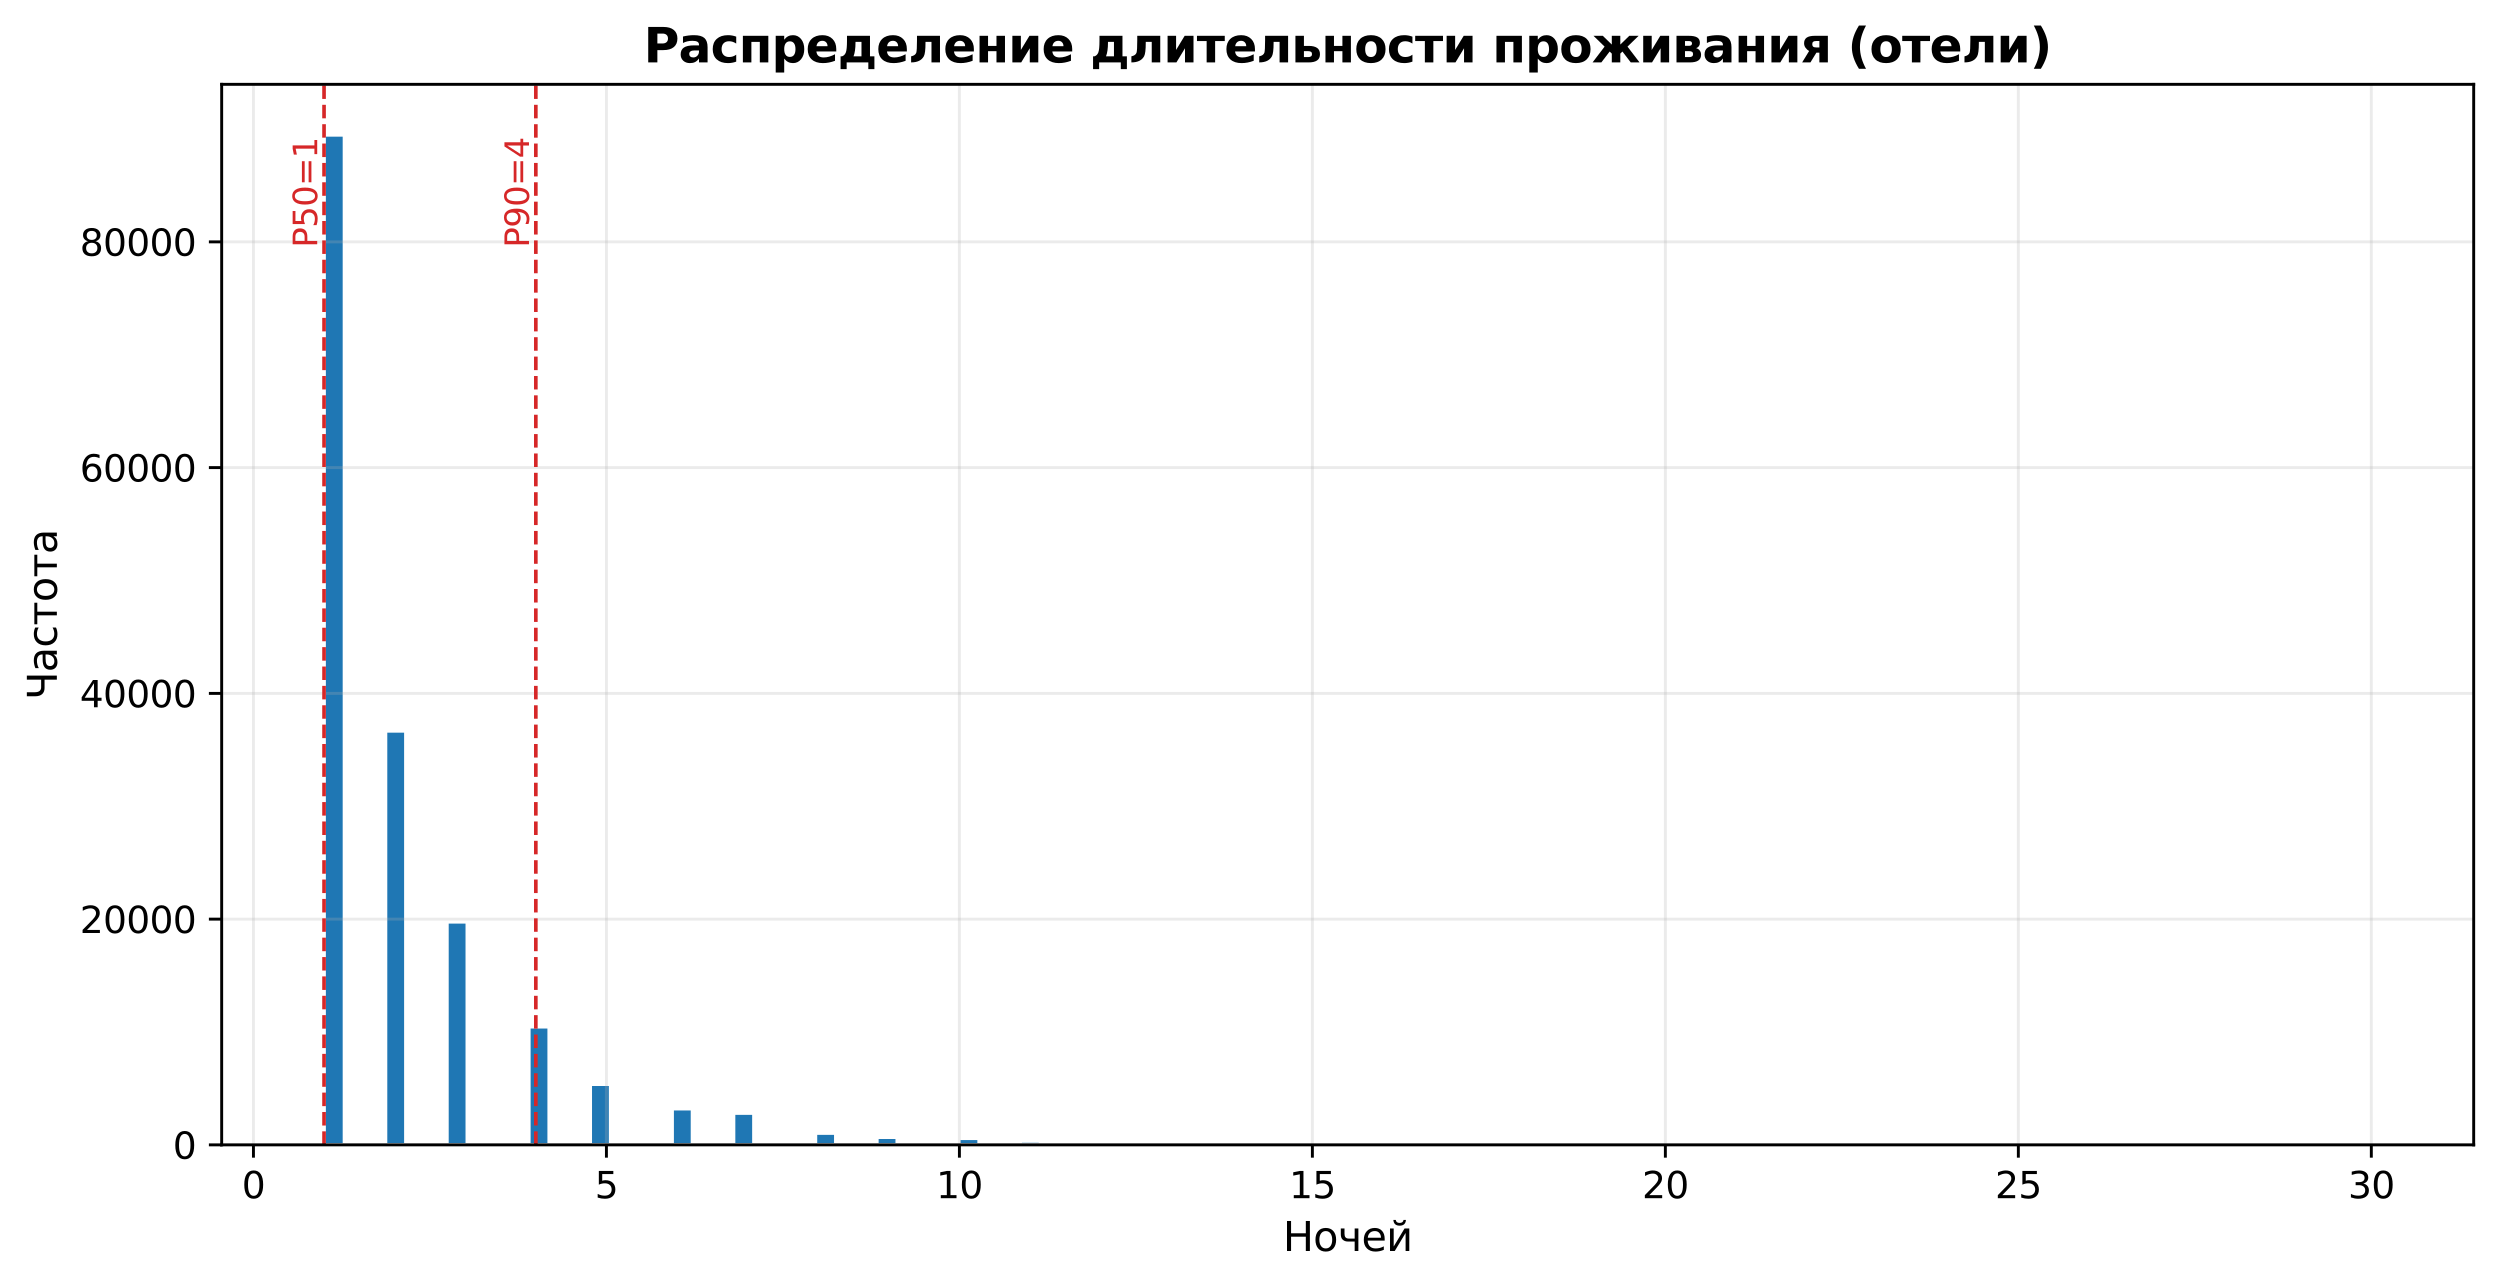 <?xml version="1.0" encoding="utf-8" standalone="no"?>
<!DOCTYPE svg PUBLIC "-//W3C//DTD SVG 1.1//EN"
  "http://www.w3.org/Graphics/SVG/1.1/DTD/svg11.dtd">
<svg xmlns:xlink="http://www.w3.org/1999/xlink" width="684.083pt" height="351.802pt" viewBox="0 0 684.083 351.802" xmlns="http://www.w3.org/2000/svg" version="1.1">
 <defs>
  <style type="text/css">*{stroke-linejoin: round; stroke-linecap: butt}</style>
 </defs>
 <g id="figure_1">
  <g id="patch_1">
   <path d="M 0 351.802 
L 684.083 351.802 
L 684.083 0 
L 0 0 
z
" style="fill: #ffffff"/>
  </g>
  <g id="axes_1">
   <g id="patch_2">
    <path d="M 60.658 313.278 
L 676.883 313.278 
L 676.883 23.078 
L 60.658 23.078 
z
" style="fill: #ffffff"/>
   </g>
   <g id="patch_3">
    <path d="M 88.669 313.278 
L 94.271 313.278 
L 94.271 36.897 
L 88.669 36.897 
z
" clip-path="url(#p6294f2d268)" style="fill: #1f77b4; stroke: #ffffff; stroke-linejoin: miter"/>
   </g>
   <g id="patch_4">
    <path d="M 94.271 313.278 
L 99.873 313.278 
L 99.873 313.278 
L 94.271 313.278 
z
" clip-path="url(#p6294f2d268)" style="fill: #1f77b4; stroke: #ffffff; stroke-linejoin: miter"/>
   </g>
   <g id="patch_5">
    <path d="M 99.873 313.278 
L 105.475 313.278 
L 105.475 313.278 
L 99.873 313.278 
z
" clip-path="url(#p6294f2d268)" style="fill: #1f77b4; stroke: #ffffff; stroke-linejoin: miter"/>
   </g>
   <g id="patch_6">
    <path d="M 105.475 313.278 
L 111.077 313.278 
L 111.077 199.976 
L 105.475 199.976 
z
" clip-path="url(#p6294f2d268)" style="fill: #1f77b4; stroke: #ffffff; stroke-linejoin: miter"/>
   </g>
   <g id="patch_7">
    <path d="M 111.077 313.278 
L 116.679 313.278 
L 116.679 313.278 
L 111.077 313.278 
z
" clip-path="url(#p6294f2d268)" style="fill: #1f77b4; stroke: #ffffff; stroke-linejoin: miter"/>
   </g>
   <g id="patch_8">
    <path d="M 116.679 313.278 
L 122.281 313.278 
L 122.281 313.278 
L 116.679 313.278 
z
" clip-path="url(#p6294f2d268)" style="fill: #1f77b4; stroke: #ffffff; stroke-linejoin: miter"/>
   </g>
   <g id="patch_9">
    <path d="M 122.281 313.278 
L 127.883 313.278 
L 127.883 252.221 
L 122.281 252.221 
z
" clip-path="url(#p6294f2d268)" style="fill: #1f77b4; stroke: #ffffff; stroke-linejoin: miter"/>
   </g>
   <g id="patch_10">
    <path d="M 127.883 313.278 
L 133.485 313.278 
L 133.485 313.278 
L 127.883 313.278 
z
" clip-path="url(#p6294f2d268)" style="fill: #1f77b4; stroke: #ffffff; stroke-linejoin: miter"/>
   </g>
   <g id="patch_11">
    <path d="M 133.485 313.278 
L 139.087 313.278 
L 139.087 313.278 
L 133.485 313.278 
z
" clip-path="url(#p6294f2d268)" style="fill: #1f77b4; stroke: #ffffff; stroke-linejoin: miter"/>
   </g>
   <g id="patch_12">
    <path d="M 139.087 313.278 
L 144.689 313.278 
L 144.689 313.278 
L 139.087 313.278 
z
" clip-path="url(#p6294f2d268)" style="fill: #1f77b4; stroke: #ffffff; stroke-linejoin: miter"/>
   </g>
   <g id="patch_13">
    <path d="M 144.689 313.278 
L 150.291 313.278 
L 150.291 280.933 
L 144.689 280.933 
z
" clip-path="url(#p6294f2d268)" style="fill: #1f77b4; stroke: #ffffff; stroke-linejoin: miter"/>
   </g>
   <g id="patch_14">
    <path d="M 150.291 313.278 
L 155.893 313.278 
L 155.893 313.278 
L 150.291 313.278 
z
" clip-path="url(#p6294f2d268)" style="fill: #1f77b4; stroke: #ffffff; stroke-linejoin: miter"/>
   </g>
   <g id="patch_15">
    <path d="M 155.893 313.278 
L 161.495 313.278 
L 161.495 313.278 
L 155.893 313.278 
z
" clip-path="url(#p6294f2d268)" style="fill: #1f77b4; stroke: #ffffff; stroke-linejoin: miter"/>
   </g>
   <g id="patch_16">
    <path d="M 161.495 313.278 
L 167.097 313.278 
L 167.097 296.664 
L 161.495 296.664 
z
" clip-path="url(#p6294f2d268)" style="fill: #1f77b4; stroke: #ffffff; stroke-linejoin: miter"/>
   </g>
   <g id="patch_17">
    <path d="M 167.097 313.278 
L 172.699 313.278 
L 172.699 313.278 
L 167.097 313.278 
z
" clip-path="url(#p6294f2d268)" style="fill: #1f77b4; stroke: #ffffff; stroke-linejoin: miter"/>
   </g>
   <g id="patch_18">
    <path d="M 172.699 313.278 
L 178.301 313.278 
L 178.301 313.278 
L 172.699 313.278 
z
" clip-path="url(#p6294f2d268)" style="fill: #1f77b4; stroke: #ffffff; stroke-linejoin: miter"/>
   </g>
   <g id="patch_19">
    <path d="M 178.301 313.278 
L 183.903 313.278 
L 183.903 313.278 
L 178.301 313.278 
z
" clip-path="url(#p6294f2d268)" style="fill: #1f77b4; stroke: #ffffff; stroke-linejoin: miter"/>
   </g>
   <g id="patch_20">
    <path d="M 183.903 313.278 
L 189.505 313.278 
L 189.505 303.357 
L 183.903 303.357 
z
" clip-path="url(#p6294f2d268)" style="fill: #1f77b4; stroke: #ffffff; stroke-linejoin: miter"/>
   </g>
   <g id="patch_21">
    <path d="M 189.505 313.278 
L 195.108 313.278 
L 195.108 313.278 
L 189.505 313.278 
z
" clip-path="url(#p6294f2d268)" style="fill: #1f77b4; stroke: #ffffff; stroke-linejoin: miter"/>
   </g>
   <g id="patch_22">
    <path d="M 195.108 313.278 
L 200.71 313.278 
L 200.71 313.278 
L 195.108 313.278 
z
" clip-path="url(#p6294f2d268)" style="fill: #1f77b4; stroke: #ffffff; stroke-linejoin: miter"/>
   </g>
   <g id="patch_23">
    <path d="M 200.71 313.278 
L 206.312 313.278 
L 206.312 304.571 
L 200.71 304.571 
z
" clip-path="url(#p6294f2d268)" style="fill: #1f77b4; stroke: #ffffff; stroke-linejoin: miter"/>
   </g>
   <g id="patch_24">
    <path d="M 206.312 313.278 
L 211.914 313.278 
L 211.914 313.278 
L 206.312 313.278 
z
" clip-path="url(#p6294f2d268)" style="fill: #1f77b4; stroke: #ffffff; stroke-linejoin: miter"/>
   </g>
   <g id="patch_25">
    <path d="M 211.914 313.278 
L 217.516 313.278 
L 217.516 313.278 
L 211.914 313.278 
z
" clip-path="url(#p6294f2d268)" style="fill: #1f77b4; stroke: #ffffff; stroke-linejoin: miter"/>
   </g>
   <g id="patch_26">
    <path d="M 217.516 313.278 
L 223.118 313.278 
L 223.118 313.278 
L 217.516 313.278 
z
" clip-path="url(#p6294f2d268)" style="fill: #1f77b4; stroke: #ffffff; stroke-linejoin: miter"/>
   </g>
   <g id="patch_27">
    <path d="M 223.118 313.278 
L 228.72 313.278 
L 228.72 310.041 
L 223.118 310.041 
z
" clip-path="url(#p6294f2d268)" style="fill: #1f77b4; stroke: #ffffff; stroke-linejoin: miter"/>
   </g>
   <g id="patch_28">
    <path d="M 228.72 313.278 
L 234.322 313.278 
L 234.322 313.278 
L 228.72 313.278 
z
" clip-path="url(#p6294f2d268)" style="fill: #1f77b4; stroke: #ffffff; stroke-linejoin: miter"/>
   </g>
   <g id="patch_29">
    <path d="M 234.322 313.278 
L 239.924 313.278 
L 239.924 313.278 
L 234.322 313.278 
z
" clip-path="url(#p6294f2d268)" style="fill: #1f77b4; stroke: #ffffff; stroke-linejoin: miter"/>
   </g>
   <g id="patch_30">
    <path d="M 239.924 313.278 
L 245.526 313.278 
L 245.526 311.168 
L 239.924 311.168 
z
" clip-path="url(#p6294f2d268)" style="fill: #1f77b4; stroke: #ffffff; stroke-linejoin: miter"/>
   </g>
   <g id="patch_31">
    <path d="M 245.526 313.278 
L 251.128 313.278 
L 251.128 313.278 
L 245.526 313.278 
z
" clip-path="url(#p6294f2d268)" style="fill: #1f77b4; stroke: #ffffff; stroke-linejoin: miter"/>
   </g>
   <g id="patch_32">
    <path d="M 251.128 313.278 
L 256.73 313.278 
L 256.73 313.278 
L 251.128 313.278 
z
" clip-path="url(#p6294f2d268)" style="fill: #1f77b4; stroke: #ffffff; stroke-linejoin: miter"/>
   </g>
   <g id="patch_33">
    <path d="M 256.73 313.278 
L 262.332 313.278 
L 262.332 313.278 
L 256.73 313.278 
z
" clip-path="url(#p6294f2d268)" style="fill: #1f77b4; stroke: #ffffff; stroke-linejoin: miter"/>
   </g>
   <g id="patch_34">
    <path d="M 262.332 313.278 
L 267.934 313.278 
L 267.934 311.462 
L 262.332 311.462 
z
" clip-path="url(#p6294f2d268)" style="fill: #1f77b4; stroke: #ffffff; stroke-linejoin: miter"/>
   </g>
   <g id="patch_35">
    <path d="M 267.934 313.278 
L 273.536 313.278 
L 273.536 313.278 
L 267.934 313.278 
z
" clip-path="url(#p6294f2d268)" style="fill: #1f77b4; stroke: #ffffff; stroke-linejoin: miter"/>
   </g>
   <g id="patch_36">
    <path d="M 273.536 313.278 
L 279.138 313.278 
L 279.138 313.278 
L 273.536 313.278 
z
" clip-path="url(#p6294f2d268)" style="fill: #1f77b4; stroke: #ffffff; stroke-linejoin: miter"/>
   </g>
   <g id="patch_37">
    <path d="M 279.138 313.278 
L 284.74 313.278 
L 284.74 312.203 
L 279.138 312.203 
z
" clip-path="url(#p6294f2d268)" style="fill: #1f77b4; stroke: #ffffff; stroke-linejoin: miter"/>
   </g>
   <g id="patch_38">
    <path d="M 284.74 313.278 
L 290.342 313.278 
L 290.342 313.278 
L 284.74 313.278 
z
" clip-path="url(#p6294f2d268)" style="fill: #1f77b4; stroke: #ffffff; stroke-linejoin: miter"/>
   </g>
   <g id="patch_39">
    <path d="M 290.342 313.278 
L 295.944 313.278 
L 295.944 313.278 
L 290.342 313.278 
z
" clip-path="url(#p6294f2d268)" style="fill: #1f77b4; stroke: #ffffff; stroke-linejoin: miter"/>
   </g>
   <g id="patch_40">
    <path d="M 295.944 313.278 
L 301.546 313.278 
L 301.546 312.521 
L 295.944 312.521 
z
" clip-path="url(#p6294f2d268)" style="fill: #1f77b4; stroke: #ffffff; stroke-linejoin: miter"/>
   </g>
   <g id="patch_41">
    <path d="M 301.546 313.278 
L 307.148 313.278 
L 307.148 313.278 
L 301.546 313.278 
z
" clip-path="url(#p6294f2d268)" style="fill: #1f77b4; stroke: #ffffff; stroke-linejoin: miter"/>
   </g>
   <g id="patch_42">
    <path d="M 307.148 313.278 
L 312.75 313.278 
L 312.75 313.278 
L 307.148 313.278 
z
" clip-path="url(#p6294f2d268)" style="fill: #1f77b4; stroke: #ffffff; stroke-linejoin: miter"/>
   </g>
   <g id="patch_43">
    <path d="M 312.75 313.278 
L 318.353 313.278 
L 318.353 313.278 
L 312.75 313.278 
z
" clip-path="url(#p6294f2d268)" style="fill: #1f77b4; stroke: #ffffff; stroke-linejoin: miter"/>
   </g>
   <g id="patch_44">
    <path d="M 318.353 313.278 
L 323.955 313.278 
L 323.955 312.564 
L 318.353 312.564 
z
" clip-path="url(#p6294f2d268)" style="fill: #1f77b4; stroke: #ffffff; stroke-linejoin: miter"/>
   </g>
   <g id="patch_45">
    <path d="M 323.955 313.278 
L 329.557 313.278 
L 329.557 313.278 
L 323.955 313.278 
z
" clip-path="url(#p6294f2d268)" style="fill: #1f77b4; stroke: #ffffff; stroke-linejoin: miter"/>
   </g>
   <g id="patch_46">
    <path d="M 329.557 313.278 
L 335.159 313.278 
L 335.159 313.278 
L 329.557 313.278 
z
" clip-path="url(#p6294f2d268)" style="fill: #1f77b4; stroke: #ffffff; stroke-linejoin: miter"/>
   </g>
   <g id="patch_47">
    <path d="M 335.159 313.278 
L 340.761 313.278 
L 340.761 312.552 
L 335.159 312.552 
z
" clip-path="url(#p6294f2d268)" style="fill: #1f77b4; stroke: #ffffff; stroke-linejoin: miter"/>
   </g>
   <g id="patch_48">
    <path d="M 340.761 313.278 
L 346.363 313.278 
L 346.363 313.278 
L 340.761 313.278 
z
" clip-path="url(#p6294f2d268)" style="fill: #1f77b4; stroke: #ffffff; stroke-linejoin: miter"/>
   </g>
   <g id="patch_49">
    <path d="M 346.363 313.278 
L 351.965 313.278 
L 351.965 313.278 
L 346.363 313.278 
z
" clip-path="url(#p6294f2d268)" style="fill: #1f77b4; stroke: #ffffff; stroke-linejoin: miter"/>
   </g>
   <g id="patch_50">
    <path d="M 351.965 313.278 
L 357.567 313.278 
L 357.567 313.278 
L 351.965 313.278 
z
" clip-path="url(#p6294f2d268)" style="fill: #1f77b4; stroke: #ffffff; stroke-linejoin: miter"/>
   </g>
   <g id="patch_51">
    <path d="M 357.567 313.278 
L 363.169 313.278 
L 363.169 313.006 
L 357.567 313.006 
z
" clip-path="url(#p6294f2d268)" style="fill: #1f77b4; stroke: #ffffff; stroke-linejoin: miter"/>
   </g>
   <g id="patch_52">
    <path d="M 363.169 313.278 
L 368.771 313.278 
L 368.771 313.278 
L 363.169 313.278 
z
" clip-path="url(#p6294f2d268)" style="fill: #1f77b4; stroke: #ffffff; stroke-linejoin: miter"/>
   </g>
   <g id="patch_53">
    <path d="M 368.771 313.278 
L 374.373 313.278 
L 374.373 313.278 
L 368.771 313.278 
z
" clip-path="url(#p6294f2d268)" style="fill: #1f77b4; stroke: #ffffff; stroke-linejoin: miter"/>
   </g>
   <g id="patch_54">
    <path d="M 374.373 313.278 
L 379.975 313.278 
L 379.975 313.093 
L 374.373 313.093 
z
" clip-path="url(#p6294f2d268)" style="fill: #1f77b4; stroke: #ffffff; stroke-linejoin: miter"/>
   </g>
   <g id="patch_55">
    <path d="M 379.975 313.278 
L 385.577 313.278 
L 385.577 313.278 
L 379.975 313.278 
z
" clip-path="url(#p6294f2d268)" style="fill: #1f77b4; stroke: #ffffff; stroke-linejoin: miter"/>
   </g>
   <g id="patch_56">
    <path d="M 385.577 313.278 
L 391.179 313.278 
L 391.179 313.278 
L 385.577 313.278 
z
" clip-path="url(#p6294f2d268)" style="fill: #1f77b4; stroke: #ffffff; stroke-linejoin: miter"/>
   </g>
   <g id="patch_57">
    <path d="M 391.179 313.278 
L 396.781 313.278 
L 396.781 313.278 
L 391.179 313.278 
z
" clip-path="url(#p6294f2d268)" style="fill: #1f77b4; stroke: #ffffff; stroke-linejoin: miter"/>
   </g>
   <g id="patch_58">
    <path d="M 396.781 313.278 
L 402.383 313.278 
L 402.383 313.17 
L 396.781 313.17 
z
" clip-path="url(#p6294f2d268)" style="fill: #1f77b4; stroke: #ffffff; stroke-linejoin: miter"/>
   </g>
   <g id="patch_59">
    <path d="M 402.383 313.278 
L 407.985 313.278 
L 407.985 313.278 
L 402.383 313.278 
z
" clip-path="url(#p6294f2d268)" style="fill: #1f77b4; stroke: #ffffff; stroke-linejoin: miter"/>
   </g>
   <g id="patch_60">
    <path d="M 407.985 313.278 
L 413.587 313.278 
L 413.587 313.278 
L 407.985 313.278 
z
" clip-path="url(#p6294f2d268)" style="fill: #1f77b4; stroke: #ffffff; stroke-linejoin: miter"/>
   </g>
   <g id="patch_61">
    <path d="M 413.587 313.278 
L 419.189 313.278 
L 419.189 313.204 
L 413.587 313.204 
z
" clip-path="url(#p6294f2d268)" style="fill: #1f77b4; stroke: #ffffff; stroke-linejoin: miter"/>
   </g>
   <g id="patch_62">
    <path d="M 419.189 313.278 
L 424.791 313.278 
L 424.791 313.278 
L 419.189 313.278 
z
" clip-path="url(#p6294f2d268)" style="fill: #1f77b4; stroke: #ffffff; stroke-linejoin: miter"/>
   </g>
   <g id="patch_63">
    <path d="M 424.791 313.278 
L 430.393 313.278 
L 430.393 313.278 
L 424.791 313.278 
z
" clip-path="url(#p6294f2d268)" style="fill: #1f77b4; stroke: #ffffff; stroke-linejoin: miter"/>
   </g>
   <g id="patch_64">
    <path d="M 430.393 313.278 
L 435.995 313.278 
L 435.995 313.278 
L 430.393 313.278 
z
" clip-path="url(#p6294f2d268)" style="fill: #1f77b4; stroke: #ffffff; stroke-linejoin: miter"/>
   </g>
   <g id="patch_65">
    <path d="M 435.995 313.278 
L 441.598 313.278 
L 441.598 313.219 
L 435.995 313.219 
z
" clip-path="url(#p6294f2d268)" style="fill: #1f77b4; stroke: #ffffff; stroke-linejoin: miter"/>
   </g>
   <g id="patch_66">
    <path d="M 441.598 313.278 
L 447.2 313.278 
L 447.2 313.278 
L 441.598 313.278 
z
" clip-path="url(#p6294f2d268)" style="fill: #1f77b4; stroke: #ffffff; stroke-linejoin: miter"/>
   </g>
   <g id="patch_67">
    <path d="M 447.2 313.278 
L 452.802 313.278 
L 452.802 313.278 
L 447.2 313.278 
z
" clip-path="url(#p6294f2d268)" style="fill: #1f77b4; stroke: #ffffff; stroke-linejoin: miter"/>
   </g>
   <g id="patch_68">
    <path d="M 452.802 313.278 
L 458.404 313.278 
L 458.404 313.145 
L 452.802 313.145 
z
" clip-path="url(#p6294f2d268)" style="fill: #1f77b4; stroke: #ffffff; stroke-linejoin: miter"/>
   </g>
   <g id="patch_69">
    <path d="M 458.404 313.278 
L 464.006 313.278 
L 464.006 313.278 
L 458.404 313.278 
z
" clip-path="url(#p6294f2d268)" style="fill: #1f77b4; stroke: #ffffff; stroke-linejoin: miter"/>
   </g>
   <g id="patch_70">
    <path d="M 464.006 313.278 
L 469.608 313.278 
L 469.608 313.278 
L 464.006 313.278 
z
" clip-path="url(#p6294f2d268)" style="fill: #1f77b4; stroke: #ffffff; stroke-linejoin: miter"/>
   </g>
   <g id="patch_71">
    <path d="M 469.608 313.278 
L 475.21 313.278 
L 475.21 313.216 
L 469.608 313.216 
z
" clip-path="url(#p6294f2d268)" style="fill: #1f77b4; stroke: #ffffff; stroke-linejoin: miter"/>
   </g>
   <g id="patch_72">
    <path d="M 475.21 313.278 
L 480.812 313.278 
L 480.812 313.278 
L 475.21 313.278 
z
" clip-path="url(#p6294f2d268)" style="fill: #1f77b4; stroke: #ffffff; stroke-linejoin: miter"/>
   </g>
   <g id="patch_73">
    <path d="M 480.812 313.278 
L 486.414 313.278 
L 486.414 313.278 
L 480.812 313.278 
z
" clip-path="url(#p6294f2d268)" style="fill: #1f77b4; stroke: #ffffff; stroke-linejoin: miter"/>
   </g>
   <g id="patch_74">
    <path d="M 486.414 313.278 
L 492.016 313.278 
L 492.016 313.278 
L 486.414 313.278 
z
" clip-path="url(#p6294f2d268)" style="fill: #1f77b4; stroke: #ffffff; stroke-linejoin: miter"/>
   </g>
   <g id="patch_75">
    <path d="M 492.016 313.278 
L 497.618 313.278 
L 497.618 313.253 
L 492.016 313.253 
z
" clip-path="url(#p6294f2d268)" style="fill: #1f77b4; stroke: #ffffff; stroke-linejoin: miter"/>
   </g>
   <g id="patch_76">
    <path d="M 497.618 313.278 
L 503.22 313.278 
L 503.22 313.278 
L 497.618 313.278 
z
" clip-path="url(#p6294f2d268)" style="fill: #1f77b4; stroke: #ffffff; stroke-linejoin: miter"/>
   </g>
   <g id="patch_77">
    <path d="M 503.22 313.278 
L 508.822 313.278 
L 508.822 313.278 
L 503.22 313.278 
z
" clip-path="url(#p6294f2d268)" style="fill: #1f77b4; stroke: #ffffff; stroke-linejoin: miter"/>
   </g>
   <g id="patch_78">
    <path d="M 508.822 313.278 
L 514.424 313.278 
L 514.424 313.259 
L 508.822 313.259 
z
" clip-path="url(#p6294f2d268)" style="fill: #1f77b4; stroke: #ffffff; stroke-linejoin: miter"/>
   </g>
   <g id="patch_79">
    <path d="M 514.424 313.278 
L 520.026 313.278 
L 520.026 313.278 
L 514.424 313.278 
z
" clip-path="url(#p6294f2d268)" style="fill: #1f77b4; stroke: #ffffff; stroke-linejoin: miter"/>
   </g>
   <g id="patch_80">
    <path d="M 520.026 313.278 
L 525.628 313.278 
L 525.628 313.278 
L 520.026 313.278 
z
" clip-path="url(#p6294f2d268)" style="fill: #1f77b4; stroke: #ffffff; stroke-linejoin: miter"/>
   </g>
   <g id="patch_81">
    <path d="M 525.628 313.278 
L 531.23 313.278 
L 531.23 313.278 
L 525.628 313.278 
z
" clip-path="url(#p6294f2d268)" style="fill: #1f77b4; stroke: #ffffff; stroke-linejoin: miter"/>
   </g>
   <g id="patch_82">
    <path d="M 531.23 313.278 
L 536.832 313.278 
L 536.832 313.244 
L 531.23 313.244 
z
" clip-path="url(#p6294f2d268)" style="fill: #1f77b4; stroke: #ffffff; stroke-linejoin: miter"/>
   </g>
   <g id="patch_83">
    <path d="M 536.832 313.278 
L 542.434 313.278 
L 542.434 313.278 
L 536.832 313.278 
z
" clip-path="url(#p6294f2d268)" style="fill: #1f77b4; stroke: #ffffff; stroke-linejoin: miter"/>
   </g>
   <g id="patch_84">
    <path d="M 542.434 313.278 
L 548.036 313.278 
L 548.036 313.278 
L 542.434 313.278 
z
" clip-path="url(#p6294f2d268)" style="fill: #1f77b4; stroke: #ffffff; stroke-linejoin: miter"/>
   </g>
   <g id="patch_85">
    <path d="M 548.036 313.278 
L 553.638 313.278 
L 553.638 313.272 
L 548.036 313.272 
z
" clip-path="url(#p6294f2d268)" style="fill: #1f77b4; stroke: #ffffff; stroke-linejoin: miter"/>
   </g>
   <g id="patch_86">
    <path d="M 553.638 313.278 
L 559.24 313.278 
L 559.24 313.278 
L 553.638 313.278 
z
" clip-path="url(#p6294f2d268)" style="fill: #1f77b4; stroke: #ffffff; stroke-linejoin: miter"/>
   </g>
   <g id="patch_87">
    <path d="M 559.24 313.278 
L 564.843 313.278 
L 564.843 313.278 
L 559.24 313.278 
z
" clip-path="url(#p6294f2d268)" style="fill: #1f77b4; stroke: #ffffff; stroke-linejoin: miter"/>
   </g>
   <g id="patch_88">
    <path d="M 564.843 313.278 
L 570.445 313.278 
L 570.445 313.278 
L 564.843 313.278 
z
" clip-path="url(#p6294f2d268)" style="fill: #1f77b4; stroke: #ffffff; stroke-linejoin: miter"/>
   </g>
   <g id="patch_89">
    <path d="M 570.445 313.278 
L 576.047 313.278 
L 576.047 313.269 
L 570.445 313.269 
z
" clip-path="url(#p6294f2d268)" style="fill: #1f77b4; stroke: #ffffff; stroke-linejoin: miter"/>
   </g>
   <g id="patch_90">
    <path d="M 576.047 313.278 
L 581.649 313.278 
L 581.649 313.278 
L 576.047 313.278 
z
" clip-path="url(#p6294f2d268)" style="fill: #1f77b4; stroke: #ffffff; stroke-linejoin: miter"/>
   </g>
   <g id="patch_91">
    <path d="M 581.649 313.278 
L 587.251 313.278 
L 587.251 313.278 
L 581.649 313.278 
z
" clip-path="url(#p6294f2d268)" style="fill: #1f77b4; stroke: #ffffff; stroke-linejoin: miter"/>
   </g>
   <g id="patch_92">
    <path d="M 587.251 313.278 
L 592.853 313.278 
L 592.853 313.263 
L 587.251 313.263 
z
" clip-path="url(#p6294f2d268)" style="fill: #1f77b4; stroke: #ffffff; stroke-linejoin: miter"/>
   </g>
   <g id="patch_93">
    <path d="M 592.853 313.278 
L 598.455 313.278 
L 598.455 313.278 
L 592.853 313.278 
z
" clip-path="url(#p6294f2d268)" style="fill: #1f77b4; stroke: #ffffff; stroke-linejoin: miter"/>
   </g>
   <g id="patch_94">
    <path d="M 598.455 313.278 
L 604.057 313.278 
L 604.057 313.278 
L 598.455 313.278 
z
" clip-path="url(#p6294f2d268)" style="fill: #1f77b4; stroke: #ffffff; stroke-linejoin: miter"/>
   </g>
   <g id="patch_95">
    <path d="M 604.057 313.278 
L 609.659 313.278 
L 609.659 313.278 
L 604.057 313.278 
z
" clip-path="url(#p6294f2d268)" style="fill: #1f77b4; stroke: #ffffff; stroke-linejoin: miter"/>
   </g>
   <g id="patch_96">
    <path d="M 609.659 313.278 
L 615.261 313.278 
L 615.261 313.247 
L 609.659 313.247 
z
" clip-path="url(#p6294f2d268)" style="fill: #1f77b4; stroke: #ffffff; stroke-linejoin: miter"/>
   </g>
   <g id="patch_97">
    <path d="M 615.261 313.278 
L 620.863 313.278 
L 620.863 313.278 
L 615.261 313.278 
z
" clip-path="url(#p6294f2d268)" style="fill: #1f77b4; stroke: #ffffff; stroke-linejoin: miter"/>
   </g>
   <g id="patch_98">
    <path d="M 620.863 313.278 
L 626.465 313.278 
L 626.465 313.278 
L 620.863 313.278 
z
" clip-path="url(#p6294f2d268)" style="fill: #1f77b4; stroke: #ffffff; stroke-linejoin: miter"/>
   </g>
   <g id="patch_99">
    <path d="M 626.465 313.278 
L 632.067 313.278 
L 632.067 313.275 
L 626.465 313.275 
z
" clip-path="url(#p6294f2d268)" style="fill: #1f77b4; stroke: #ffffff; stroke-linejoin: miter"/>
   </g>
   <g id="patch_100">
    <path d="M 632.067 313.278 
L 637.669 313.278 
L 637.669 313.278 
L 632.067 313.278 
z
" clip-path="url(#p6294f2d268)" style="fill: #1f77b4; stroke: #ffffff; stroke-linejoin: miter"/>
   </g>
   <g id="patch_101">
    <path d="M 637.669 313.278 
L 643.271 313.278 
L 643.271 313.278 
L 637.669 313.278 
z
" clip-path="url(#p6294f2d268)" style="fill: #1f77b4; stroke: #ffffff; stroke-linejoin: miter"/>
   </g>
   <g id="patch_102">
    <path d="M 643.271 313.278 
L 648.873 313.278 
L 648.873 313.216 
L 643.271 313.216 
z
" clip-path="url(#p6294f2d268)" style="fill: #1f77b4; stroke: #ffffff; stroke-linejoin: miter"/>
   </g>
   <g id="matplotlib.axis_1">
    <g id="xtick_1">
     <g id="line2d_1">
      <path d="M 69.351 313.278 
L 69.351 23.078 
" clip-path="url(#p6294f2d268)" style="fill: none; stroke: #b0b0b0; stroke-opacity: 0.25; stroke-width: 0.8; stroke-linecap: square"/>
     </g>
     <g id="line2d_2">
      <defs>
       <path id="mb8a1b89b30" d="M 0 0 
L 0 3.5 
" style="stroke: #000000; stroke-width: 0.8"/>
      </defs>
      <g>
       <use xlink:href="#mb8a1b89b30" x="69.351" y="313.278" style="stroke: #000000; stroke-width: 0.8"/>
      </g>
     </g>
     <g id="text_1">
      <!-- 0 -->
      <g transform="translate(66.17 327.876) scale(0.1 -0.1)">
       <defs>
        <path id="DejaVuSans-30" d="M 2034 4250 
Q 1547 4250 1301 3770 
Q 1056 3291 1056 2328 
Q 1056 1369 1301 889 
Q 1547 409 2034 409 
Q 2525 409 2770 889 
Q 3016 1369 3016 2328 
Q 3016 3291 2770 3770 
Q 2525 4250 2034 4250 
z
M 2034 4750 
Q 2819 4750 3233 4129 
Q 3647 3509 3647 2328 
Q 3647 1150 3233 529 
Q 2819 -91 2034 -91 
Q 1250 -91 836 529 
Q 422 1150 422 2328 
Q 422 3509 836 4129 
Q 1250 4750 2034 4750 
z
" transform="scale(0.016)"/>
       </defs>
       <use xlink:href="#DejaVuSans-30"/>
      </g>
     </g>
    </g>
    <g id="xtick_2">
     <g id="line2d_3">
      <path d="M 165.938 313.278 
L 165.938 23.078 
" clip-path="url(#p6294f2d268)" style="fill: none; stroke: #b0b0b0; stroke-opacity: 0.25; stroke-width: 0.8; stroke-linecap: square"/>
     </g>
     <g id="line2d_4">
      <g>
       <use xlink:href="#mb8a1b89b30" x="165.938" y="313.278" style="stroke: #000000; stroke-width: 0.8"/>
      </g>
     </g>
     <g id="text_2">
      <!-- 5 -->
      <g transform="translate(162.757 327.876) scale(0.1 -0.1)">
       <defs>
        <path id="DejaVuSans-35" d="M 691 4666 
L 3169 4666 
L 3169 4134 
L 1269 4134 
L 1269 2991 
Q 1406 3038 1543 3061 
Q 1681 3084 1819 3084 
Q 2600 3084 3056 2656 
Q 3513 2228 3513 1497 
Q 3513 744 3044 326 
Q 2575 -91 1722 -91 
Q 1428 -91 1123 -41 
Q 819 9 494 109 
L 494 744 
Q 775 591 1075 516 
Q 1375 441 1709 441 
Q 2250 441 2565 725 
Q 2881 1009 2881 1497 
Q 2881 1984 2565 2268 
Q 2250 2553 1709 2553 
Q 1456 2553 1204 2497 
Q 953 2441 691 2322 
L 691 4666 
z
" transform="scale(0.016)"/>
       </defs>
       <use xlink:href="#DejaVuSans-35"/>
      </g>
     </g>
    </g>
    <g id="xtick_3">
     <g id="line2d_5">
      <path d="M 262.525 313.278 
L 262.525 23.078 
" clip-path="url(#p6294f2d268)" style="fill: none; stroke: #b0b0b0; stroke-opacity: 0.25; stroke-width: 0.8; stroke-linecap: square"/>
     </g>
     <g id="line2d_6">
      <g>
       <use xlink:href="#mb8a1b89b30" x="262.525" y="313.278" style="stroke: #000000; stroke-width: 0.8"/>
      </g>
     </g>
     <g id="text_3">
      <!-- 10 -->
      <g transform="translate(256.163 327.876) scale(0.1 -0.1)">
       <defs>
        <path id="DejaVuSans-31" d="M 794 531 
L 1825 531 
L 1825 4091 
L 703 3866 
L 703 4441 
L 1819 4666 
L 2450 4666 
L 2450 531 
L 3481 531 
L 3481 0 
L 794 0 
L 794 531 
z
" transform="scale(0.016)"/>
       </defs>
       <use xlink:href="#DejaVuSans-31"/>
       <use xlink:href="#DejaVuSans-30" x="63.623"/>
      </g>
     </g>
    </g>
    <g id="xtick_4">
     <g id="line2d_7">
      <path d="M 359.112 313.278 
L 359.112 23.078 
" clip-path="url(#p6294f2d268)" style="fill: none; stroke: #b0b0b0; stroke-opacity: 0.25; stroke-width: 0.8; stroke-linecap: square"/>
     </g>
     <g id="line2d_8">
      <g>
       <use xlink:href="#mb8a1b89b30" x="359.112" y="313.278" style="stroke: #000000; stroke-width: 0.8"/>
      </g>
     </g>
     <g id="text_4">
      <!-- 15 -->
      <g transform="translate(352.75 327.876) scale(0.1 -0.1)">
       <use xlink:href="#DejaVuSans-31"/>
       <use xlink:href="#DejaVuSans-35" x="63.623"/>
      </g>
     </g>
    </g>
    <g id="xtick_5">
     <g id="line2d_9">
      <path d="M 455.699 313.278 
L 455.699 23.078 
" clip-path="url(#p6294f2d268)" style="fill: none; stroke: #b0b0b0; stroke-opacity: 0.25; stroke-width: 0.8; stroke-linecap: square"/>
     </g>
     <g id="line2d_10">
      <g>
       <use xlink:href="#mb8a1b89b30" x="455.699" y="313.278" style="stroke: #000000; stroke-width: 0.8"/>
      </g>
     </g>
     <g id="text_5">
      <!-- 20 -->
      <g transform="translate(449.337 327.876) scale(0.1 -0.1)">
       <defs>
        <path id="DejaVuSans-32" d="M 1228 531 
L 3431 531 
L 3431 0 
L 469 0 
L 469 531 
Q 828 903 1448 1529 
Q 2069 2156 2228 2338 
Q 2531 2678 2651 2914 
Q 2772 3150 2772 3378 
Q 2772 3750 2511 3984 
Q 2250 4219 1831 4219 
Q 1534 4219 1204 4116 
Q 875 4013 500 3803 
L 500 4441 
Q 881 4594 1212 4672 
Q 1544 4750 1819 4750 
Q 2544 4750 2975 4387 
Q 3406 4025 3406 3419 
Q 3406 3131 3298 2873 
Q 3191 2616 2906 2266 
Q 2828 2175 2409 1742 
Q 1991 1309 1228 531 
z
" transform="scale(0.016)"/>
       </defs>
       <use xlink:href="#DejaVuSans-32"/>
       <use xlink:href="#DejaVuSans-30" x="63.623"/>
      </g>
     </g>
    </g>
    <g id="xtick_6">
     <g id="line2d_11">
      <path d="M 552.286 313.278 
L 552.286 23.078 
" clip-path="url(#p6294f2d268)" style="fill: none; stroke: #b0b0b0; stroke-opacity: 0.25; stroke-width: 0.8; stroke-linecap: square"/>
     </g>
     <g id="line2d_12">
      <g>
       <use xlink:href="#mb8a1b89b30" x="552.286" y="313.278" style="stroke: #000000; stroke-width: 0.8"/>
      </g>
     </g>
     <g id="text_6">
      <!-- 25 -->
      <g transform="translate(545.924 327.876) scale(0.1 -0.1)">
       <use xlink:href="#DejaVuSans-32"/>
       <use xlink:href="#DejaVuSans-35" x="63.623"/>
      </g>
     </g>
    </g>
    <g id="xtick_7">
     <g id="line2d_13">
      <path d="M 648.873 313.278 
L 648.873 23.078 
" clip-path="url(#p6294f2d268)" style="fill: none; stroke: #b0b0b0; stroke-opacity: 0.25; stroke-width: 0.8; stroke-linecap: square"/>
     </g>
     <g id="line2d_14">
      <g>
       <use xlink:href="#mb8a1b89b30" x="648.873" y="313.278" style="stroke: #000000; stroke-width: 0.8"/>
      </g>
     </g>
     <g id="text_7">
      <!-- 30 -->
      <g transform="translate(642.511 327.876) scale(0.1 -0.1)">
       <defs>
        <path id="DejaVuSans-33" d="M 2597 2516 
Q 3050 2419 3304 2112 
Q 3559 1806 3559 1356 
Q 3559 666 3084 287 
Q 2609 -91 1734 -91 
Q 1441 -91 1130 -33 
Q 819 25 488 141 
L 488 750 
Q 750 597 1062 519 
Q 1375 441 1716 441 
Q 2309 441 2620 675 
Q 2931 909 2931 1356 
Q 2931 1769 2642 2001 
Q 2353 2234 1838 2234 
L 1294 2234 
L 1294 2753 
L 1863 2753 
Q 2328 2753 2575 2939 
Q 2822 3125 2822 3475 
Q 2822 3834 2567 4026 
Q 2313 4219 1838 4219 
Q 1578 4219 1281 4162 
Q 984 4106 628 3988 
L 628 4550 
Q 988 4650 1302 4700 
Q 1616 4750 1894 4750 
Q 2613 4750 3031 4423 
Q 3450 4097 3450 3541 
Q 3450 3153 3228 2886 
Q 3006 2619 2597 2516 
z
" transform="scale(0.016)"/>
       </defs>
       <use xlink:href="#DejaVuSans-33"/>
       <use xlink:href="#DejaVuSans-30" x="63.623"/>
      </g>
     </g>
    </g>
    <g id="text_8">
     <!-- Ночей -->
     <g transform="translate(351.062 342.314) scale(0.11 -0.11)">
      <defs>
       <path id="DejaVuSans-41d" d="M 628 4666 
L 1259 4666 
L 1259 2753 
L 3553 2753 
L 3553 4666 
L 4184 4666 
L 4184 0 
L 3553 0 
L 3553 2222 
L 1259 2222 
L 1259 0 
L 628 0 
L 628 4666 
z
" transform="scale(0.016)"/>
       <path id="DejaVuSans-43e" d="M 1959 3097 
Q 1497 3097 1228 2736 
Q 959 2375 959 1747 
Q 959 1119 1226 758 
Q 1494 397 1959 397 
Q 2419 397 2687 759 
Q 2956 1122 2956 1747 
Q 2956 2369 2687 2733 
Q 2419 3097 1959 3097 
z
M 1959 3584 
Q 2709 3584 3137 3096 
Q 3566 2609 3566 1747 
Q 3566 888 3137 398 
Q 2709 -91 1959 -91 
Q 1206 -91 779 398 
Q 353 888 353 1747 
Q 353 2609 779 3096 
Q 1206 3584 1959 3584 
z
" transform="scale(0.016)"/>
       <path id="DejaVuSans-447" d="M 2625 0 
L 2625 1472 
L 1553 1472 
Q 1075 1472 756 1769 
Q 469 2038 469 2613 
L 469 3500 
L 1044 3500 
L 1044 2666 
Q 1044 2300 1206 2116 
Q 1372 1931 1697 1931 
L 2625 1931 
L 2625 3500 
L 3200 3500 
L 3200 0 
L 2625 0 
z
" transform="scale(0.016)"/>
       <path id="DejaVuSans-435" d="M 3597 1894 
L 3597 1613 
L 953 1613 
Q 991 1019 1311 708 
Q 1631 397 2203 397 
Q 2534 397 2845 478 
Q 3156 559 3463 722 
L 3463 178 
Q 3153 47 2828 -22 
Q 2503 -91 2169 -91 
Q 1331 -91 842 396 
Q 353 884 353 1716 
Q 353 2575 817 3079 
Q 1281 3584 2069 3584 
Q 2775 3584 3186 3129 
Q 3597 2675 3597 1894 
z
M 3022 2063 
Q 3016 2534 2758 2815 
Q 2500 3097 2075 3097 
Q 1594 3097 1305 2825 
Q 1016 2553 972 2059 
L 3022 2063 
z
" transform="scale(0.016)"/>
       <path id="DejaVuSans-439" d="M 3578 3500 
L 3578 0 
L 3006 0 
L 3006 2809 
L 1319 0 
L 581 0 
L 581 3500 
L 1153 3500 
L 1153 697 
L 2838 3500 
L 3578 3500 
z
M 1102 4833 
L 1471 4833 
Q 1505 4599 1656 4481 
Q 1808 4364 2080 4364 
Q 2349 4364 2499 4480 
Q 2649 4596 2689 4833 
L 3058 4833 
Q 3027 4386 2780 4161 
Q 2533 3936 2080 3936 
Q 1627 3936 1380 4161 
Q 1133 4386 1102 4833 
z
" transform="scale(0.016)"/>
      </defs>
      <use xlink:href="#DejaVuSans-41d"/>
      <use xlink:href="#DejaVuSans-43e" x="75.195"/>
      <use xlink:href="#DejaVuSans-447" x="136.377"/>
      <use xlink:href="#DejaVuSans-435" x="195.459"/>
      <use xlink:href="#DejaVuSans-439" x="256.982"/>
     </g>
    </g>
   </g>
   <g id="matplotlib.axis_2">
    <g id="ytick_1">
     <g id="line2d_15">
      <path d="M 60.658 313.278 
L 676.883 313.278 
" clip-path="url(#p6294f2d268)" style="fill: none; stroke: #b0b0b0; stroke-opacity: 0.25; stroke-width: 0.8; stroke-linecap: square"/>
     </g>
     <g id="line2d_16">
      <defs>
       <path id="mfaa7536f9f" d="M 0 0 
L -3.5 0 
" style="stroke: #000000; stroke-width: 0.8"/>
      </defs>
      <g>
       <use xlink:href="#mfaa7536f9f" x="60.658" y="313.278" style="stroke: #000000; stroke-width: 0.8"/>
      </g>
     </g>
     <g id="text_9">
      <!-- 0 -->
      <g transform="translate(47.296 317.077) scale(0.1 -0.1)">
       <use xlink:href="#DejaVuSans-30"/>
      </g>
     </g>
    </g>
    <g id="ytick_2">
     <g id="line2d_17">
      <path d="M 60.658 251.504 
L 676.883 251.504 
" clip-path="url(#p6294f2d268)" style="fill: none; stroke: #b0b0b0; stroke-opacity: 0.25; stroke-width: 0.8; stroke-linecap: square"/>
     </g>
     <g id="line2d_18">
      <g>
       <use xlink:href="#mfaa7536f9f" x="60.658" y="251.504" style="stroke: #000000; stroke-width: 0.8"/>
      </g>
     </g>
     <g id="text_10">
      <!-- 20000 -->
      <g transform="translate(21.846 255.304) scale(0.1 -0.1)">
       <use xlink:href="#DejaVuSans-32"/>
       <use xlink:href="#DejaVuSans-30" x="63.623"/>
       <use xlink:href="#DejaVuSans-30" x="127.246"/>
       <use xlink:href="#DejaVuSans-30" x="190.869"/>
       <use xlink:href="#DejaVuSans-30" x="254.492"/>
      </g>
     </g>
    </g>
    <g id="ytick_3">
     <g id="line2d_19">
      <path d="M 60.658 189.731 
L 676.883 189.731 
" clip-path="url(#p6294f2d268)" style="fill: none; stroke: #b0b0b0; stroke-opacity: 0.25; stroke-width: 0.8; stroke-linecap: square"/>
     </g>
     <g id="line2d_20">
      <g>
       <use xlink:href="#mfaa7536f9f" x="60.658" y="189.731" style="stroke: #000000; stroke-width: 0.8"/>
      </g>
     </g>
     <g id="text_11">
      <!-- 40000 -->
      <g transform="translate(21.846 193.53) scale(0.1 -0.1)">
       <defs>
        <path id="DejaVuSans-34" d="M 2419 4116 
L 825 1625 
L 2419 1625 
L 2419 4116 
z
M 2253 4666 
L 3047 4666 
L 3047 1625 
L 3713 1625 
L 3713 1100 
L 3047 1100 
L 3047 0 
L 2419 0 
L 2419 1100 
L 313 1100 
L 313 1709 
L 2253 4666 
z
" transform="scale(0.016)"/>
       </defs>
       <use xlink:href="#DejaVuSans-34"/>
       <use xlink:href="#DejaVuSans-30" x="63.623"/>
       <use xlink:href="#DejaVuSans-30" x="127.246"/>
       <use xlink:href="#DejaVuSans-30" x="190.869"/>
       <use xlink:href="#DejaVuSans-30" x="254.492"/>
      </g>
     </g>
    </g>
    <g id="ytick_4">
     <g id="line2d_21">
      <path d="M 60.658 127.957 
L 676.883 127.957 
" clip-path="url(#p6294f2d268)" style="fill: none; stroke: #b0b0b0; stroke-opacity: 0.25; stroke-width: 0.8; stroke-linecap: square"/>
     </g>
     <g id="line2d_22">
      <g>
       <use xlink:href="#mfaa7536f9f" x="60.658" y="127.957" style="stroke: #000000; stroke-width: 0.8"/>
      </g>
     </g>
     <g id="text_12">
      <!-- 60000 -->
      <g transform="translate(21.846 131.757) scale(0.1 -0.1)">
       <defs>
        <path id="DejaVuSans-36" d="M 2113 2584 
Q 1688 2584 1439 2293 
Q 1191 2003 1191 1497 
Q 1191 994 1439 701 
Q 1688 409 2113 409 
Q 2538 409 2786 701 
Q 3034 994 3034 1497 
Q 3034 2003 2786 2293 
Q 2538 2584 2113 2584 
z
M 3366 4563 
L 3366 3988 
Q 3128 4100 2886 4159 
Q 2644 4219 2406 4219 
Q 1781 4219 1451 3797 
Q 1122 3375 1075 2522 
Q 1259 2794 1537 2939 
Q 1816 3084 2150 3084 
Q 2853 3084 3261 2657 
Q 3669 2231 3669 1497 
Q 3669 778 3244 343 
Q 2819 -91 2113 -91 
Q 1303 -91 875 529 
Q 447 1150 447 2328 
Q 447 3434 972 4092 
Q 1497 4750 2381 4750 
Q 2619 4750 2861 4703 
Q 3103 4656 3366 4563 
z
" transform="scale(0.016)"/>
       </defs>
       <use xlink:href="#DejaVuSans-36"/>
       <use xlink:href="#DejaVuSans-30" x="63.623"/>
       <use xlink:href="#DejaVuSans-30" x="127.246"/>
       <use xlink:href="#DejaVuSans-30" x="190.869"/>
       <use xlink:href="#DejaVuSans-30" x="254.492"/>
      </g>
     </g>
    </g>
    <g id="ytick_5">
     <g id="line2d_23">
      <path d="M 60.658 66.184 
L 676.883 66.184 
" clip-path="url(#p6294f2d268)" style="fill: none; stroke: #b0b0b0; stroke-opacity: 0.25; stroke-width: 0.8; stroke-linecap: square"/>
     </g>
     <g id="line2d_24">
      <g>
       <use xlink:href="#mfaa7536f9f" x="60.658" y="66.184" style="stroke: #000000; stroke-width: 0.8"/>
      </g>
     </g>
     <g id="text_13">
      <!-- 80000 -->
      <g transform="translate(21.846 69.983) scale(0.1 -0.1)">
       <defs>
        <path id="DejaVuSans-38" d="M 2034 2216 
Q 1584 2216 1326 1975 
Q 1069 1734 1069 1313 
Q 1069 891 1326 650 
Q 1584 409 2034 409 
Q 2484 409 2743 651 
Q 3003 894 3003 1313 
Q 3003 1734 2745 1975 
Q 2488 2216 2034 2216 
z
M 1403 2484 
Q 997 2584 770 2862 
Q 544 3141 544 3541 
Q 544 4100 942 4425 
Q 1341 4750 2034 4750 
Q 2731 4750 3128 4425 
Q 3525 4100 3525 3541 
Q 3525 3141 3298 2862 
Q 3072 2584 2669 2484 
Q 3125 2378 3379 2068 
Q 3634 1759 3634 1313 
Q 3634 634 3220 271 
Q 2806 -91 2034 -91 
Q 1263 -91 848 271 
Q 434 634 434 1313 
Q 434 1759 690 2068 
Q 947 2378 1403 2484 
z
M 1172 3481 
Q 1172 3119 1398 2916 
Q 1625 2713 2034 2713 
Q 2441 2713 2670 2916 
Q 2900 3119 2900 3481 
Q 2900 3844 2670 4047 
Q 2441 4250 2034 4250 
Q 1625 4250 1398 4047 
Q 1172 3844 1172 3481 
z
" transform="scale(0.016)"/>
       </defs>
       <use xlink:href="#DejaVuSans-38"/>
       <use xlink:href="#DejaVuSans-30" x="63.623"/>
       <use xlink:href="#DejaVuSans-30" x="127.246"/>
       <use xlink:href="#DejaVuSans-30" x="190.869"/>
       <use xlink:href="#DejaVuSans-30" x="254.492"/>
      </g>
     </g>
    </g>
    <g id="text_14">
     <!-- Частота -->
     <g transform="translate(15.558 191.487) rotate(-90) scale(0.11 -0.11)">
      <defs>
       <path id="DejaVuSans-427" d="M 3125 0 
L 3125 1913 
L 1822 1913 
Q 1241 1913 894 2277 
Q 547 2641 547 3384 
L 547 4666 
L 1175 4666 
L 1175 3434 
Q 1175 2938 1369 2691 
Q 1563 2444 1950 2444 
L 3125 2444 
L 3125 4666 
L 3759 4666 
L 3759 0 
L 3125 0 
z
" transform="scale(0.016)"/>
       <path id="DejaVuSans-430" d="M 2194 1759 
Q 1497 1759 1228 1600 
Q 959 1441 959 1056 
Q 959 750 1161 570 
Q 1363 391 1709 391 
Q 2188 391 2477 730 
Q 2766 1069 2766 1631 
L 2766 1759 
L 2194 1759 
z
M 3341 1997 
L 3341 0 
L 2766 0 
L 2766 531 
Q 2569 213 2275 61 
Q 1981 -91 1556 -91 
Q 1019 -91 701 211 
Q 384 513 384 1019 
Q 384 1609 779 1909 
Q 1175 2209 1959 2209 
L 2766 2209 
L 2766 2266 
Q 2766 2663 2505 2880 
Q 2244 3097 1772 3097 
Q 1472 3097 1187 3025 
Q 903 2953 641 2809 
L 641 3341 
Q 956 3463 1253 3523 
Q 1550 3584 1831 3584 
Q 2591 3584 2966 3190 
Q 3341 2797 3341 1997 
z
" transform="scale(0.016)"/>
       <path id="DejaVuSans-441" d="M 3122 3366 
L 3122 2828 
Q 2878 2963 2633 3030 
Q 2388 3097 2138 3097 
Q 1578 3097 1268 2742 
Q 959 2388 959 1747 
Q 959 1106 1268 751 
Q 1578 397 2138 397 
Q 2388 397 2633 464 
Q 2878 531 3122 666 
L 3122 134 
Q 2881 22 2623 -34 
Q 2366 -91 2075 -91 
Q 1284 -91 818 406 
Q 353 903 353 1747 
Q 353 2603 823 3093 
Q 1294 3584 2113 3584 
Q 2378 3584 2631 3529 
Q 2884 3475 3122 3366 
z
" transform="scale(0.016)"/>
       <path id="DejaVuSans-442" d="M 188 3500 
L 3541 3500 
L 3541 3041 
L 2147 3041 
L 2147 0 
L 1581 0 
L 1581 3041 
L 188 3041 
L 188 3500 
z
" transform="scale(0.016)"/>
      </defs>
      <use xlink:href="#DejaVuSans-427"/>
      <use xlink:href="#DejaVuSans-430" x="68.555"/>
      <use xlink:href="#DejaVuSans-441" x="129.834"/>
      <use xlink:href="#DejaVuSans-442" x="184.814"/>
      <use xlink:href="#DejaVuSans-43e" x="243.066"/>
      <use xlink:href="#DejaVuSans-442" x="304.248"/>
      <use xlink:href="#DejaVuSans-430" x="362.5"/>
     </g>
    </g>
   </g>
   <g id="line2d_25">
    <path d="M 88.669 313.278 
L 88.669 23.078 
" clip-path="url(#p6294f2d268)" style="fill: none; stroke-dasharray: 3.7,1.6; stroke-dashoffset: 0; stroke: #d62728"/>
   </g>
   <g id="line2d_26">
    <path d="M 146.621 313.278 
L 146.621 23.078 
" clip-path="url(#p6294f2d268)" style="fill: none; stroke-dasharray: 3.7,1.6; stroke-dashoffset: 0; stroke: #d62728"/>
   </g>
   <g id="patch_103">
    <path d="M 60.658 313.278 
L 60.658 23.078 
" style="fill: none; stroke: #000000; stroke-width: 0.8; stroke-linejoin: miter; stroke-linecap: square"/>
   </g>
   <g id="patch_104">
    <path d="M 676.883 313.278 
L 676.883 23.078 
" style="fill: none; stroke: #000000; stroke-width: 0.8; stroke-linejoin: miter; stroke-linecap: square"/>
   </g>
   <g id="patch_105">
    <path d="M 60.658 313.278 
L 676.883 313.278 
" style="fill: none; stroke: #000000; stroke-width: 0.8; stroke-linejoin: miter; stroke-linecap: square"/>
   </g>
   <g id="patch_106">
    <path d="M 60.658 23.078 
L 676.883 23.078 
" style="fill: none; stroke: #000000; stroke-width: 0.8; stroke-linejoin: miter; stroke-linecap: square"/>
   </g>
   <g id="text_15">
    <!-- P50=1 -->
    <g style="fill: #d62728" transform="translate(86.797 67.735) rotate(-90) scale(0.09 -0.09)">
     <defs>
      <path id="DejaVuSans-50" d="M 1259 4147 
L 1259 2394 
L 2053 2394 
Q 2494 2394 2734 2622 
Q 2975 2850 2975 3272 
Q 2975 3691 2734 3919 
Q 2494 4147 2053 4147 
L 1259 4147 
z
M 628 4666 
L 2053 4666 
Q 2838 4666 3239 4311 
Q 3641 3956 3641 3272 
Q 3641 2581 3239 2228 
Q 2838 1875 2053 1875 
L 1259 1875 
L 1259 0 
L 628 0 
L 628 4666 
z
" transform="scale(0.016)"/>
      <path id="DejaVuSans-3d" d="M 678 2906 
L 4684 2906 
L 4684 2381 
L 678 2381 
L 678 2906 
z
M 678 1631 
L 4684 1631 
L 4684 1100 
L 678 1100 
L 678 1631 
z
" transform="scale(0.016)"/>
     </defs>
     <use xlink:href="#DejaVuSans-50"/>
     <use xlink:href="#DejaVuSans-35" x="60.303"/>
     <use xlink:href="#DejaVuSans-30" x="123.926"/>
     <use xlink:href="#DejaVuSans-3d" x="187.549"/>
     <use xlink:href="#DejaVuSans-31" x="271.338"/>
    </g>
   </g>
   <g id="text_16">
    <!-- P90=4 -->
    <g style="fill: #d62728" transform="translate(144.749 67.735) rotate(-90) scale(0.09 -0.09)">
     <defs>
      <path id="DejaVuSans-39" d="M 703 97 
L 703 672 
Q 941 559 1184 500 
Q 1428 441 1663 441 
Q 2288 441 2617 861 
Q 2947 1281 2994 2138 
Q 2813 1869 2534 1725 
Q 2256 1581 1919 1581 
Q 1219 1581 811 2004 
Q 403 2428 403 3163 
Q 403 3881 828 4315 
Q 1253 4750 1959 4750 
Q 2769 4750 3195 4129 
Q 3622 3509 3622 2328 
Q 3622 1225 3098 567 
Q 2575 -91 1691 -91 
Q 1453 -91 1209 -44 
Q 966 3 703 97 
z
M 1959 2075 
Q 2384 2075 2632 2365 
Q 2881 2656 2881 3163 
Q 2881 3666 2632 3958 
Q 2384 4250 1959 4250 
Q 1534 4250 1286 3958 
Q 1038 3666 1038 3163 
Q 1038 2656 1286 2365 
Q 1534 2075 1959 2075 
z
" transform="scale(0.016)"/>
     </defs>
     <use xlink:href="#DejaVuSans-50"/>
     <use xlink:href="#DejaVuSans-39" x="60.303"/>
     <use xlink:href="#DejaVuSans-30" x="123.926"/>
     <use xlink:href="#DejaVuSans-3d" x="187.549"/>
     <use xlink:href="#DejaVuSans-34" x="271.338"/>
    </g>
   </g>
   <g id="text_17">
    <!-- Распределение длительности проживания (отели) -->
    <g transform="translate(176.152 17.078) scale(0.13 -0.13)">
     <defs>
      <path id="DejaVuSans-Bold-420" d="M 588 4666 
L 2584 4666 
Q 3475 4666 3951 4270 
Q 4428 3875 4428 3144 
Q 4428 2409 3951 2014 
Q 3475 1619 2584 1619 
L 1791 1619 
L 1791 0 
L 588 0 
L 588 4666 
z
M 1791 3794 
L 1791 2491 
L 2456 2491 
Q 2806 2491 2997 2661 
Q 3188 2831 3188 3144 
Q 3188 3456 2997 3625 
Q 2806 3794 2456 3794 
L 1791 3794 
z
" transform="scale(0.016)"/>
      <path id="DejaVuSans-Bold-430" d="M 2106 1575 
Q 1756 1575 1579 1456 
Q 1403 1338 1403 1106 
Q 1403 894 1545 773 
Q 1688 653 1941 653 
Q 2256 653 2472 879 
Q 2688 1106 2688 1447 
L 2688 1575 
L 2106 1575 
z
M 3816 1997 
L 3816 0 
L 2688 0 
L 2688 519 
Q 2463 200 2181 54 
Q 1900 -91 1497 -91 
Q 953 -91 614 226 
Q 275 544 275 1050 
Q 275 1666 698 1953 
Q 1122 2241 2028 2241 
L 2688 2241 
L 2688 2328 
Q 2688 2594 2478 2717 
Q 2269 2841 1825 2841 
Q 1466 2841 1156 2769 
Q 847 2697 581 2553 
L 581 3406 
Q 941 3494 1303 3539 
Q 1666 3584 2028 3584 
Q 2975 3584 3395 3211 
Q 3816 2838 3816 1997 
z
" transform="scale(0.016)"/>
      <path id="DejaVuSans-Bold-441" d="M 3366 3391 
L 3366 2478 
Q 3138 2634 2908 2709 
Q 2678 2784 2431 2784 
Q 1963 2784 1702 2511 
Q 1441 2238 1441 1747 
Q 1441 1256 1702 982 
Q 1963 709 2431 709 
Q 2694 709 2930 787 
Q 3166 866 3366 1019 
L 3366 103 
Q 3103 6 2833 -42 
Q 2563 -91 2291 -91 
Q 1344 -91 809 395 
Q 275 881 275 1747 
Q 275 2613 809 3098 
Q 1344 3584 2291 3584 
Q 2566 3584 2833 3536 
Q 3100 3488 3366 3391 
z
" transform="scale(0.016)"/>
      <path id="DejaVuSans-Bold-43f" d="M 3884 3500 
L 3884 0 
L 2766 0 
L 2766 2700 
L 1656 2700 
L 1656 0 
L 538 0 
L 538 3500 
L 3884 3500 
z
" transform="scale(0.016)"/>
      <path id="DejaVuSans-Bold-440" d="M 1656 506 
L 1656 -1331 
L 538 -1331 
L 538 3500 
L 1656 3500 
L 1656 2988 
Q 1888 3294 2169 3439 
Q 2450 3584 2816 3584 
Q 3463 3584 3878 3070 
Q 4294 2556 4294 1747 
Q 4294 938 3878 423 
Q 3463 -91 2816 -91 
Q 2450 -91 2169 54 
Q 1888 200 1656 506 
z
M 2400 2772 
Q 2041 2772 1848 2508 
Q 1656 2244 1656 1747 
Q 1656 1250 1848 986 
Q 2041 722 2400 722 
Q 2759 722 2948 984 
Q 3138 1247 3138 1747 
Q 3138 2247 2948 2509 
Q 2759 2772 2400 2772 
z
" transform="scale(0.016)"/>
      <path id="DejaVuSans-Bold-435" d="M 4031 1759 
L 4031 1441 
L 1416 1441 
Q 1456 1047 1700 850 
Q 1944 653 2381 653 
Q 2734 653 3104 758 
Q 3475 863 3866 1075 
L 3866 213 
Q 3469 63 3072 -14 
Q 2675 -91 2278 -91 
Q 1328 -91 801 392 
Q 275 875 275 1747 
Q 275 2603 792 3093 
Q 1309 3584 2216 3584 
Q 3041 3584 3536 3087 
Q 4031 2591 4031 1759 
z
M 2881 2131 
Q 2881 2450 2695 2645 
Q 2509 2841 2209 2841 
Q 1884 2841 1681 2658 
Q 1478 2475 1428 2131 
L 2881 2131 
z
" transform="scale(0.016)"/>
      <path id="DejaVuSans-Bold-434" d="M 547 800 
Q 903 919 1053 1314 
Q 1203 1709 1203 2838 
L 1203 3500 
L 4228 3500 
L 4228 800 
L 4809 800 
L 4809 -884 
L 4009 -884 
L 4009 0 
L 1159 0 
L 1159 -884 
L 359 -884 
L 359 800 
L 547 800 
z
M 3109 2700 
L 2322 2700 
L 2322 2603 
Q 2322 1456 2063 800 
L 3109 800 
L 3109 2700 
z
" transform="scale(0.016)"/>
      <path id="DejaVuSans-Bold-43b" d="M 353 0 
L 353 800 
Q 906 913 1031 1278 
Q 1125 1556 1125 2928 
L 1125 3500 
L 4150 3500 
L 4150 0 
L 3031 0 
L 3031 2700 
L 2244 2700 
L 2244 2584 
Q 2244 1213 2028 813 
Q 1591 0 353 0 
z
" transform="scale(0.016)"/>
      <path id="DejaVuSans-Bold-43d" d="M 538 3500 
L 1656 3500 
L 1656 2169 
L 2766 2169 
L 2766 3500 
L 3884 3500 
L 3884 0 
L 2766 0 
L 2766 1478 
L 1656 1478 
L 1656 0 
L 538 0 
L 538 3500 
z
" transform="scale(0.016)"/>
      <path id="DejaVuSans-Bold-438" d="M 3947 3500 
L 3947 0 
L 2828 0 
L 2828 1863 
L 1700 0 
L 538 0 
L 538 3500 
L 1656 3500 
L 1656 1638 
L 2784 3500 
L 3947 3500 
z
" transform="scale(0.016)"/>
      <path id="DejaVuSans-Bold-20" transform="scale(0.016)"/>
      <path id="DejaVuSans-Bold-442" d="M 25 3500 
L 3681 3500 
L 3681 2809 
L 2413 2809 
L 2413 0 
L 1297 0 
L 1297 2809 
L 25 2809 
L 25 3500 
z
" transform="scale(0.016)"/>
      <path id="DejaVuSans-Bold-44c" d="M 2719 1094 
Q 2719 1291 2594 1388 
Q 2472 1481 2222 1481 
L 1656 1481 
L 1656 700 
L 2222 700 
Q 2469 700 2594 800 
Q 2719 897 2719 1094 
z
M 538 3500 
L 1656 3500 
L 1656 2172 
L 2291 2172 
Q 3000 2172 3381 1913 
Q 3766 1650 3766 1081 
Q 3766 513 3381 256 
Q 3000 0 2291 0 
L 538 0 
L 538 3500 
z
" transform="scale(0.016)"/>
      <path id="DejaVuSans-Bold-43e" d="M 2203 2784 
Q 1831 2784 1636 2517 
Q 1441 2250 1441 1747 
Q 1441 1244 1636 976 
Q 1831 709 2203 709 
Q 2569 709 2762 976 
Q 2956 1244 2956 1747 
Q 2956 2250 2762 2517 
Q 2569 2784 2203 2784 
z
M 2203 3584 
Q 3106 3584 3614 3096 
Q 4122 2609 4122 1747 
Q 4122 884 3614 396 
Q 3106 -91 2203 -91 
Q 1297 -91 786 396 
Q 275 884 275 1747 
Q 275 2609 786 3096 
Q 1297 3584 2203 3584 
z
" transform="scale(0.016)"/>
      <path id="DejaVuSans-Bold-436" d="M 94 0 
L 1678 2078 
L 216 3500 
L 1441 3500 
L 2625 2347 
L 2625 3500 
L 3744 3500 
L 3744 2347 
L 4928 3500 
L 6153 3500 
L 4691 2078 
L 6275 0 
L 5119 0 
L 4025 1431 
L 3744 1159 
L 3744 0 
L 2625 0 
L 2625 1159 
L 2344 1431 
L 1250 0 
L 94 0 
z
" transform="scale(0.016)"/>
      <path id="DejaVuSans-Bold-432" d="M 2184 2181 
Q 2378 2181 2478 2261 
Q 2578 2341 2578 2497 
Q 2578 2653 2478 2731 
Q 2378 2809 2184 2809 
L 1656 2809 
L 1656 2181 
L 2184 2181 
z
M 2222 700 
Q 2469 700 2594 798 
Q 2719 897 2719 1094 
Q 2719 1288 2594 1384 
Q 2469 1481 2222 1481 
L 1656 1481 
L 1656 700 
L 2222 700 
z
M 538 3500 
L 2141 3500 
Q 2919 3500 3267 3279 
Q 3616 3059 3616 2575 
Q 3616 2319 3487 2139 
Q 3359 1959 3119 1872 
Q 3428 1788 3598 1561 
Q 3769 1334 3769 1003 
Q 3769 497 3403 248 
Q 3038 0 2294 0 
L 538 0 
L 538 3500 
z
" transform="scale(0.016)"/>
      <path id="DejaVuSans-Bold-44f" d="M 1528 2394 
Q 1528 2169 1651 2069 
Q 1775 1969 2059 1969 
L 2463 1969 
L 2463 2816 
L 2059 2816 
Q 1775 2816 1651 2719 
Q 1528 2622 1528 2394 
z
M 197 0 
L 1113 1497 
Q 847 1650 650 1917 
Q 453 2184 453 2516 
Q 453 3013 789 3256 
Q 1125 3500 1878 3500 
L 3581 3500 
L 3581 0 
L 2463 0 
L 2463 1278 
L 2069 1278 
L 1288 0 
L 197 0 
z
" transform="scale(0.016)"/>
      <path id="DejaVuSans-Bold-28" d="M 2413 -844 
L 1484 -844 
Q 1006 -72 778 623 
Q 550 1319 550 2003 
Q 550 2688 779 3389 
Q 1009 4091 1484 4856 
L 2413 4856 
Q 2013 4116 1813 3408 
Q 1613 2700 1613 2009 
Q 1613 1319 1811 609 
Q 2009 -100 2413 -844 
z
" transform="scale(0.016)"/>
      <path id="DejaVuSans-Bold-29" d="M 513 -844 
Q 913 -100 1113 609 
Q 1313 1319 1313 2009 
Q 1313 2700 1113 3408 
Q 913 4116 513 4856 
L 1441 4856 
Q 1916 4091 2145 3389 
Q 2375 2688 2375 2003 
Q 2375 1319 2147 623 
Q 1919 -72 1441 -844 
L 513 -844 
z
" transform="scale(0.016)"/>
     </defs>
     <use xlink:href="#DejaVuSans-Bold-420"/>
     <use xlink:href="#DejaVuSans-Bold-430" x="73.291"/>
     <use xlink:href="#DejaVuSans-Bold-441" x="140.771"/>
     <use xlink:href="#DejaVuSans-Bold-43f" x="200.049"/>
     <use xlink:href="#DejaVuSans-Bold-440" x="269.141"/>
     <use xlink:href="#DejaVuSans-Bold-435" x="340.723"/>
     <use xlink:href="#DejaVuSans-Bold-434" x="408.545"/>
     <use xlink:href="#DejaVuSans-Bold-435" x="489.307"/>
     <use xlink:href="#DejaVuSans-Bold-43b" x="557.129"/>
     <use xlink:href="#DejaVuSans-Bold-435" x="630.371"/>
     <use xlink:href="#DejaVuSans-Bold-43d" x="698.193"/>
     <use xlink:href="#DejaVuSans-Bold-438" x="767.285"/>
     <use xlink:href="#DejaVuSans-Bold-435" x="837.354"/>
     <use xlink:href="#DejaVuSans-Bold-20" x="905.176"/>
     <use xlink:href="#DejaVuSans-Bold-434" x="939.99"/>
     <use xlink:href="#DejaVuSans-Bold-43b" x="1020.752"/>
     <use xlink:href="#DejaVuSans-Bold-438" x="1093.994"/>
     <use xlink:href="#DejaVuSans-Bold-442" x="1164.062"/>
     <use xlink:href="#DejaVuSans-Bold-435" x="1222.021"/>
     <use xlink:href="#DejaVuSans-Bold-43b" x="1289.844"/>
     <use xlink:href="#DejaVuSans-Bold-44c" x="1363.086"/>
     <use xlink:href="#DejaVuSans-Bold-43d" x="1426.318"/>
     <use xlink:href="#DejaVuSans-Bold-43e" x="1495.41"/>
     <use xlink:href="#DejaVuSans-Bold-441" x="1564.111"/>
     <use xlink:href="#DejaVuSans-Bold-442" x="1623.389"/>
     <use xlink:href="#DejaVuSans-Bold-438" x="1681.348"/>
     <use xlink:href="#DejaVuSans-Bold-20" x="1751.416"/>
     <use xlink:href="#DejaVuSans-Bold-43f" x="1786.23"/>
     <use xlink:href="#DejaVuSans-Bold-440" x="1855.322"/>
     <use xlink:href="#DejaVuSans-Bold-43e" x="1926.904"/>
     <use xlink:href="#DejaVuSans-Bold-436" x="1995.605"/>
     <use xlink:href="#DejaVuSans-Bold-438" x="2095.117"/>
     <use xlink:href="#DejaVuSans-Bold-432" x="2165.186"/>
     <use xlink:href="#DejaVuSans-Bold-430" x="2228.467"/>
     <use xlink:href="#DejaVuSans-Bold-43d" x="2295.947"/>
     <use xlink:href="#DejaVuSans-Bold-438" x="2365.039"/>
     <use xlink:href="#DejaVuSans-Bold-44f" x="2435.107"/>
     <use xlink:href="#DejaVuSans-Bold-20" x="2499.316"/>
     <use xlink:href="#DejaVuSans-Bold-28" x="2534.131"/>
     <use xlink:href="#DejaVuSans-Bold-43e" x="2579.834"/>
     <use xlink:href="#DejaVuSans-Bold-442" x="2648.535"/>
     <use xlink:href="#DejaVuSans-Bold-435" x="2706.494"/>
     <use xlink:href="#DejaVuSans-Bold-43b" x="2774.316"/>
     <use xlink:href="#DejaVuSans-Bold-438" x="2847.559"/>
     <use xlink:href="#DejaVuSans-Bold-29" x="2917.627"/>
    </g>
   </g>
  </g>
 </g>
 <defs>
  <clipPath id="p6294f2d268">
   <rect x="60.658" y="23.078" width="616.225" height="290.2"/>
  </clipPath>
 </defs>
</svg>
